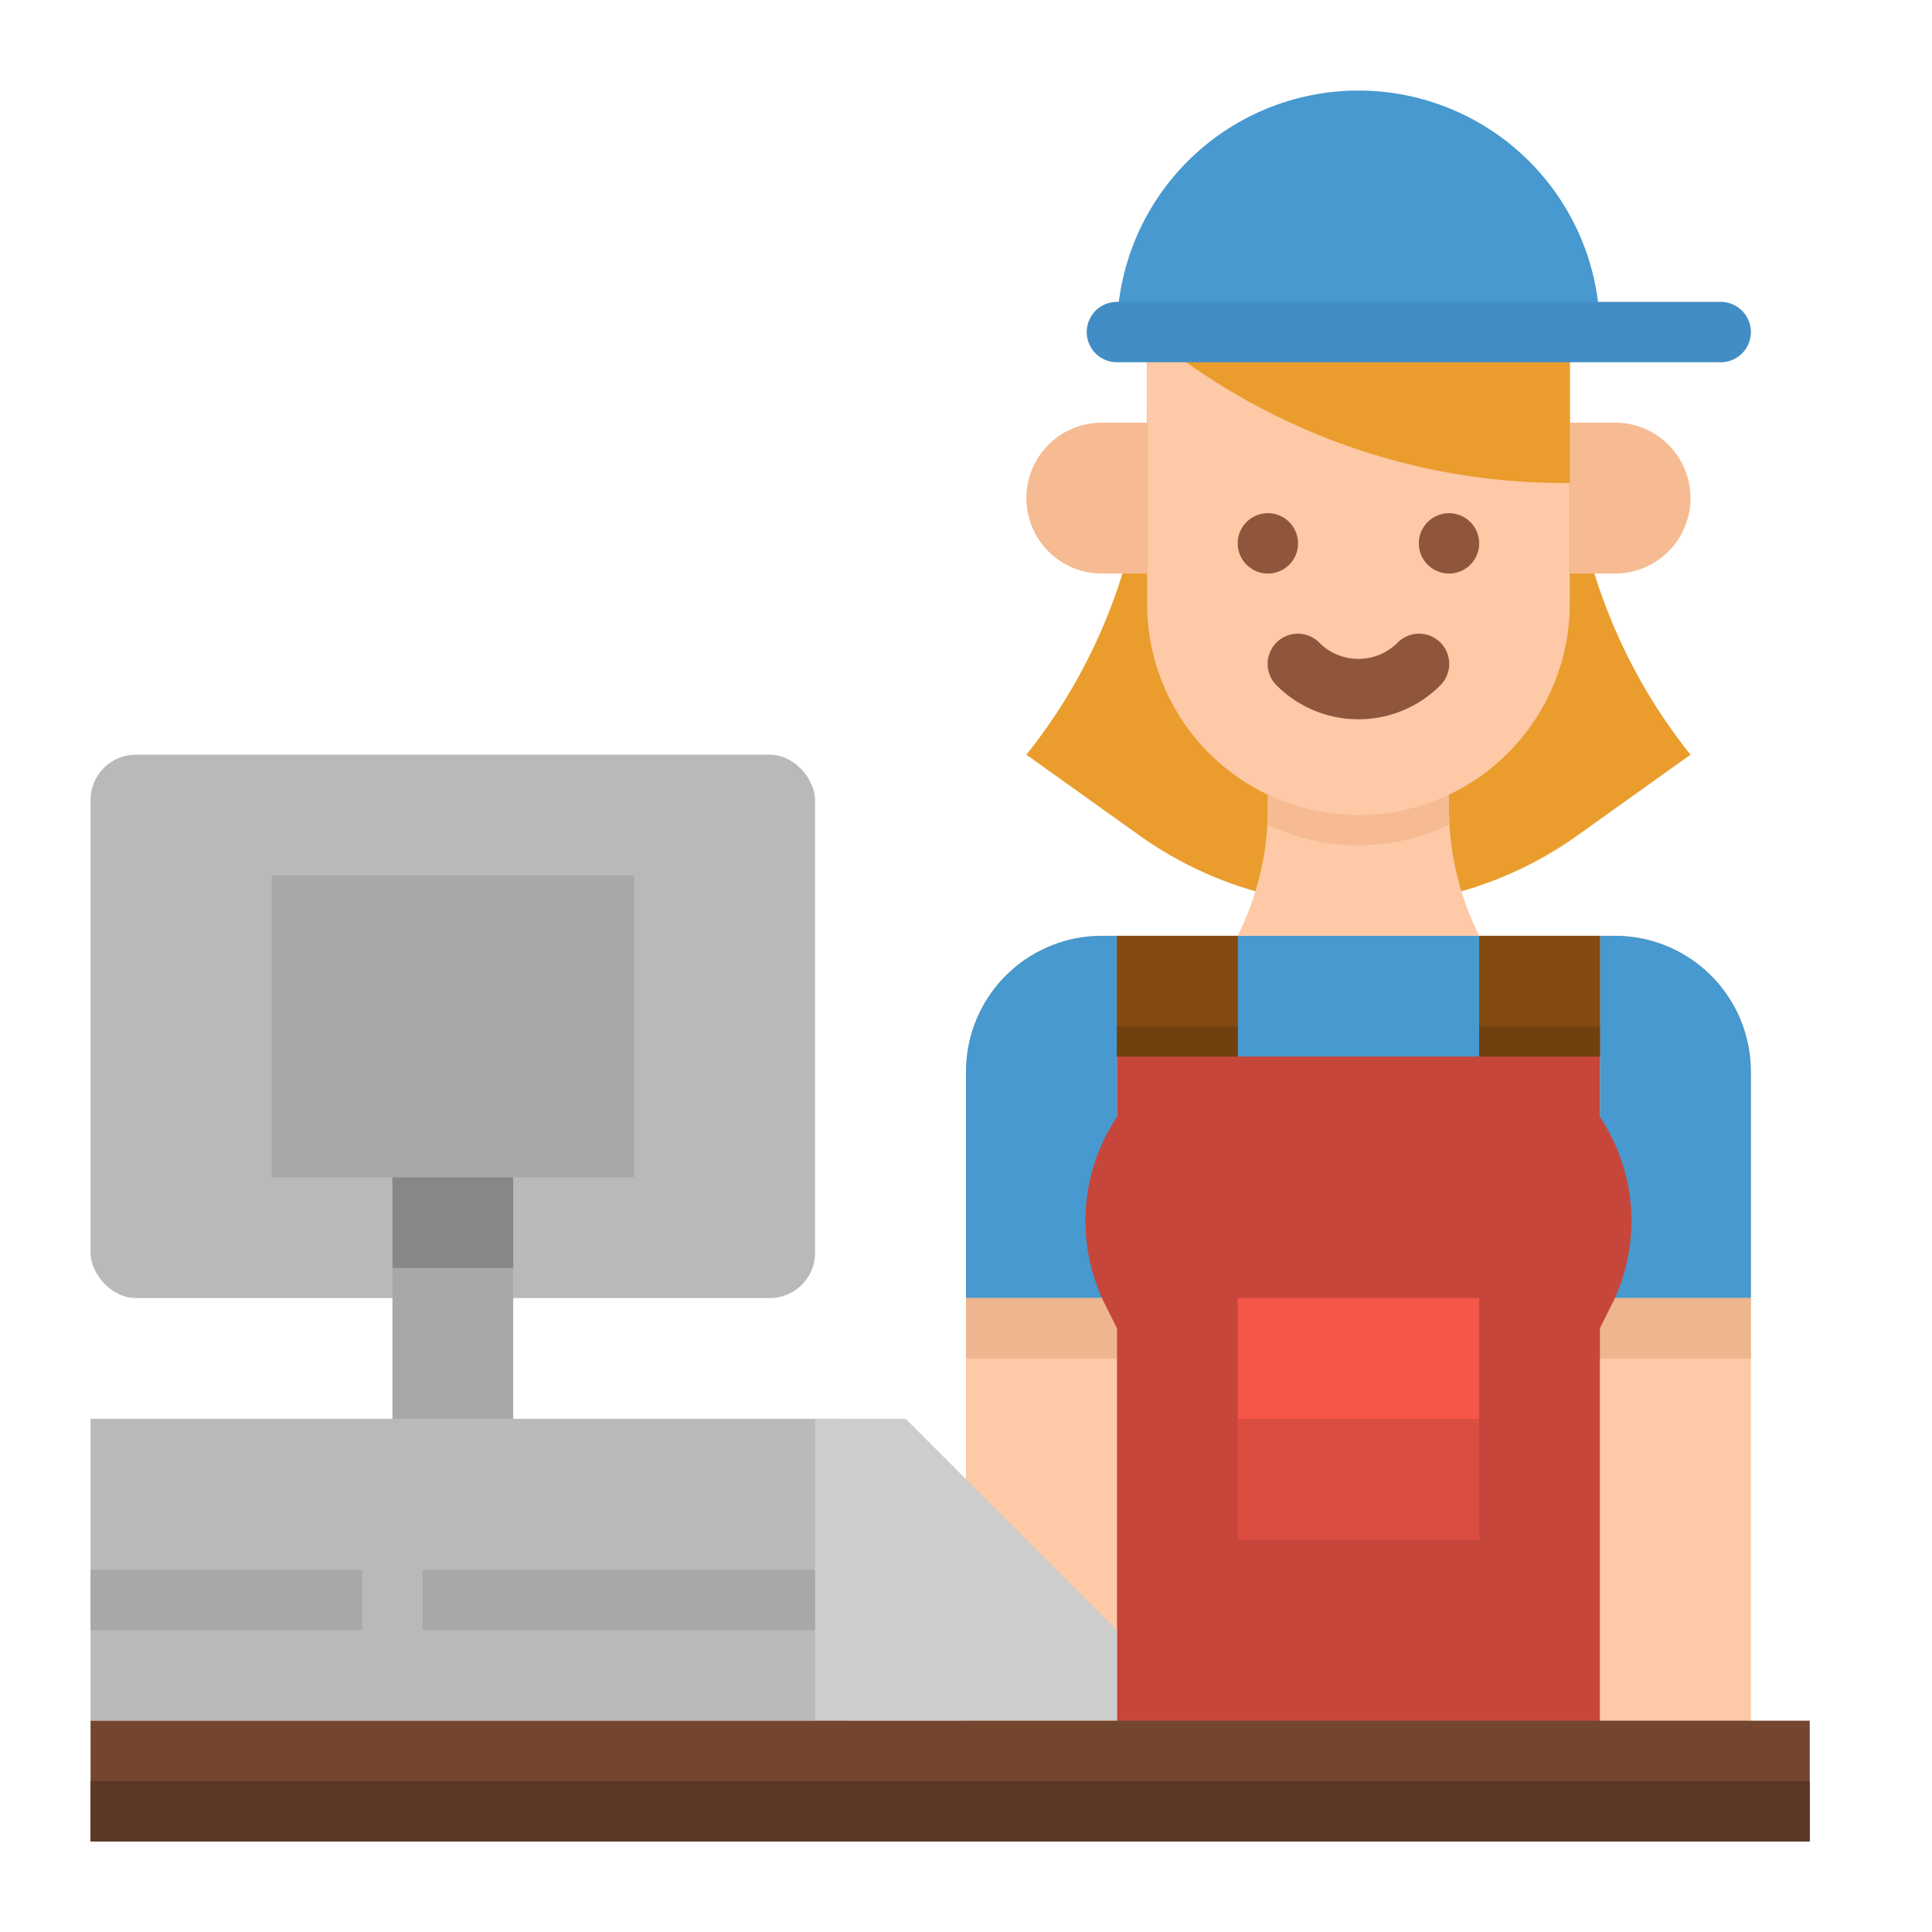 <svg height="512" viewBox="0 0 512 512" width="512" xmlns="http://www.w3.org/2000/svg"><g id="flat"><path d="m296 464h-40v-180a36 36 0 0 1 36-36h4z" fill="#fdc9a6"/><path d="m296 344h-40v-60a36 36 0 0 1 36-36h4z" fill="#4799cf"/><path d="m256 344h40v16h-40z" fill="#eeb58e"/><path d="m424 464h40v-180a36 36 0 0 0 -36-36h-4z" fill="#fdc9a6"/><path d="m424 344h40v-60a36 36 0 0 0 -36-36h-4z" fill="#4799cf"/><path d="m424 344h40v16h-40z" fill="#eeb58e"/><path d="m424 464h-128v-112l-3.1-6.2a49.7 49.7 0 0 1 3.1-49.8v-48h128v48a49.7 49.7 0 0 1 3.1 49.8l-3.1 6.2z" fill="#c7463b"/><path d="m328 248h64v32h-64z" fill="#4799cf"/><path d="m296 248h32v32h-32z" fill="#834b10"/><path d="m392 248h32v32h-32z" fill="#834b10"/><path d="m360 240a99.851 99.851 0 0 0 58.039-18.6l29.961-21.4a146.027 146.027 0 0 1 -32-91.225v-28.775h-112v28.775a146.027 146.027 0 0 1 -32 91.225l29.961 21.4a99.851 99.851 0 0 0 58.039 18.6z" fill="#ea9d2d"/><path d="m392 248h-64a75.594 75.594 0 0 0 5.97-16.48 74.451 74.451 0 0 0 1.9-12.97c.09-1.48.13-2.96.13-4.44v-6.11h48v6.11c0 1.48.04 2.96.13 4.44a75.768 75.768 0 0 0 7.87 29.45z" fill="#fdc9a6"/><path d="m384.13 218.55a56.143 56.143 0 0 1 -48.26 0c.09-1.48.13-2.96.13-4.44v-6.11h48v6.11c0 1.48.04 2.96.13 4.44z" fill="#f6bb92"/><path d="m328 376h64v32h-64z" fill="#dc4d41"/><path d="m328 344h64v32h-64z" fill="#f55648"/><rect fill="#b9b9b9" height="144" rx="12" width="192" x="24" y="200"/><path d="m104 312h32v72h-32z" fill="#a8a8a8"/><path d="m24 376h200v80h-200z" fill="#b9b9b9"/><path d="m216 376h24l56 56v24h-80z" fill="#cdcdcd"/><g fill="#a8a8a8"><path d="m72 232h96v80h-96z"/><path d="m24 416h72v16h-72z"/><path d="m112 416h104v16h-104z"/></g><path d="m24 456h455.604v32h-455.604z" fill="#744630"/><path d="m24 472h455.604v16h-455.604z" fill="#5b3726"/><path d="m360 216a56 56 0 0 1 -56-56v-72h112v72a56 56 0 0 1 -56 56z" fill="#fdc9a6"/><circle cx="336" cy="144" fill="#8f563b" r="8"/><circle cx="384" cy="144" fill="#8f563b" r="8"/><path d="m360 190.613a30.532 30.532 0 0 1 -21.656-8.956 8 8 0 1 1 11.312-11.314 14.646 14.646 0 0 0 20.688 0 8 8 0 1 1 11.312 11.314 30.532 30.532 0 0 1 -21.656 8.956z" fill="#8f563b"/><path d="m424 88h-128a64 64 0 0 1 64-64 64 64 0 0 1 64 64z" fill="#4799cf"/><path d="m292 112h12a0 0 0 0 1 0 0v40a0 0 0 0 1 0 0h-12a20 20 0 0 1 -20-20 20 20 0 0 1 20-20z" fill="#f6bb92"/><path d="m416 112h12a20 20 0 0 1 20 20 20 20 0 0 1 -20 20h-12a0 0 0 0 1 0 0v-40a0 0 0 0 1 0 0z" fill="#f6bb92"/><path d="m304 88a172.578 172.578 0 0 0 110.482 40h1.518v-40z" fill="#ea9d2d"/><path d="m456 96h-160a8 8 0 0 1 0-16h160a8 8 0 0 1 0 16z" fill="#428dc5"/><path d="m296 272h32v8h-32z" fill="#70400e"/><path d="m392 272h32v8h-32z" fill="#70400e"/><path d="m104 312h32v24h-32z" fill="#878787"/></g></svg>